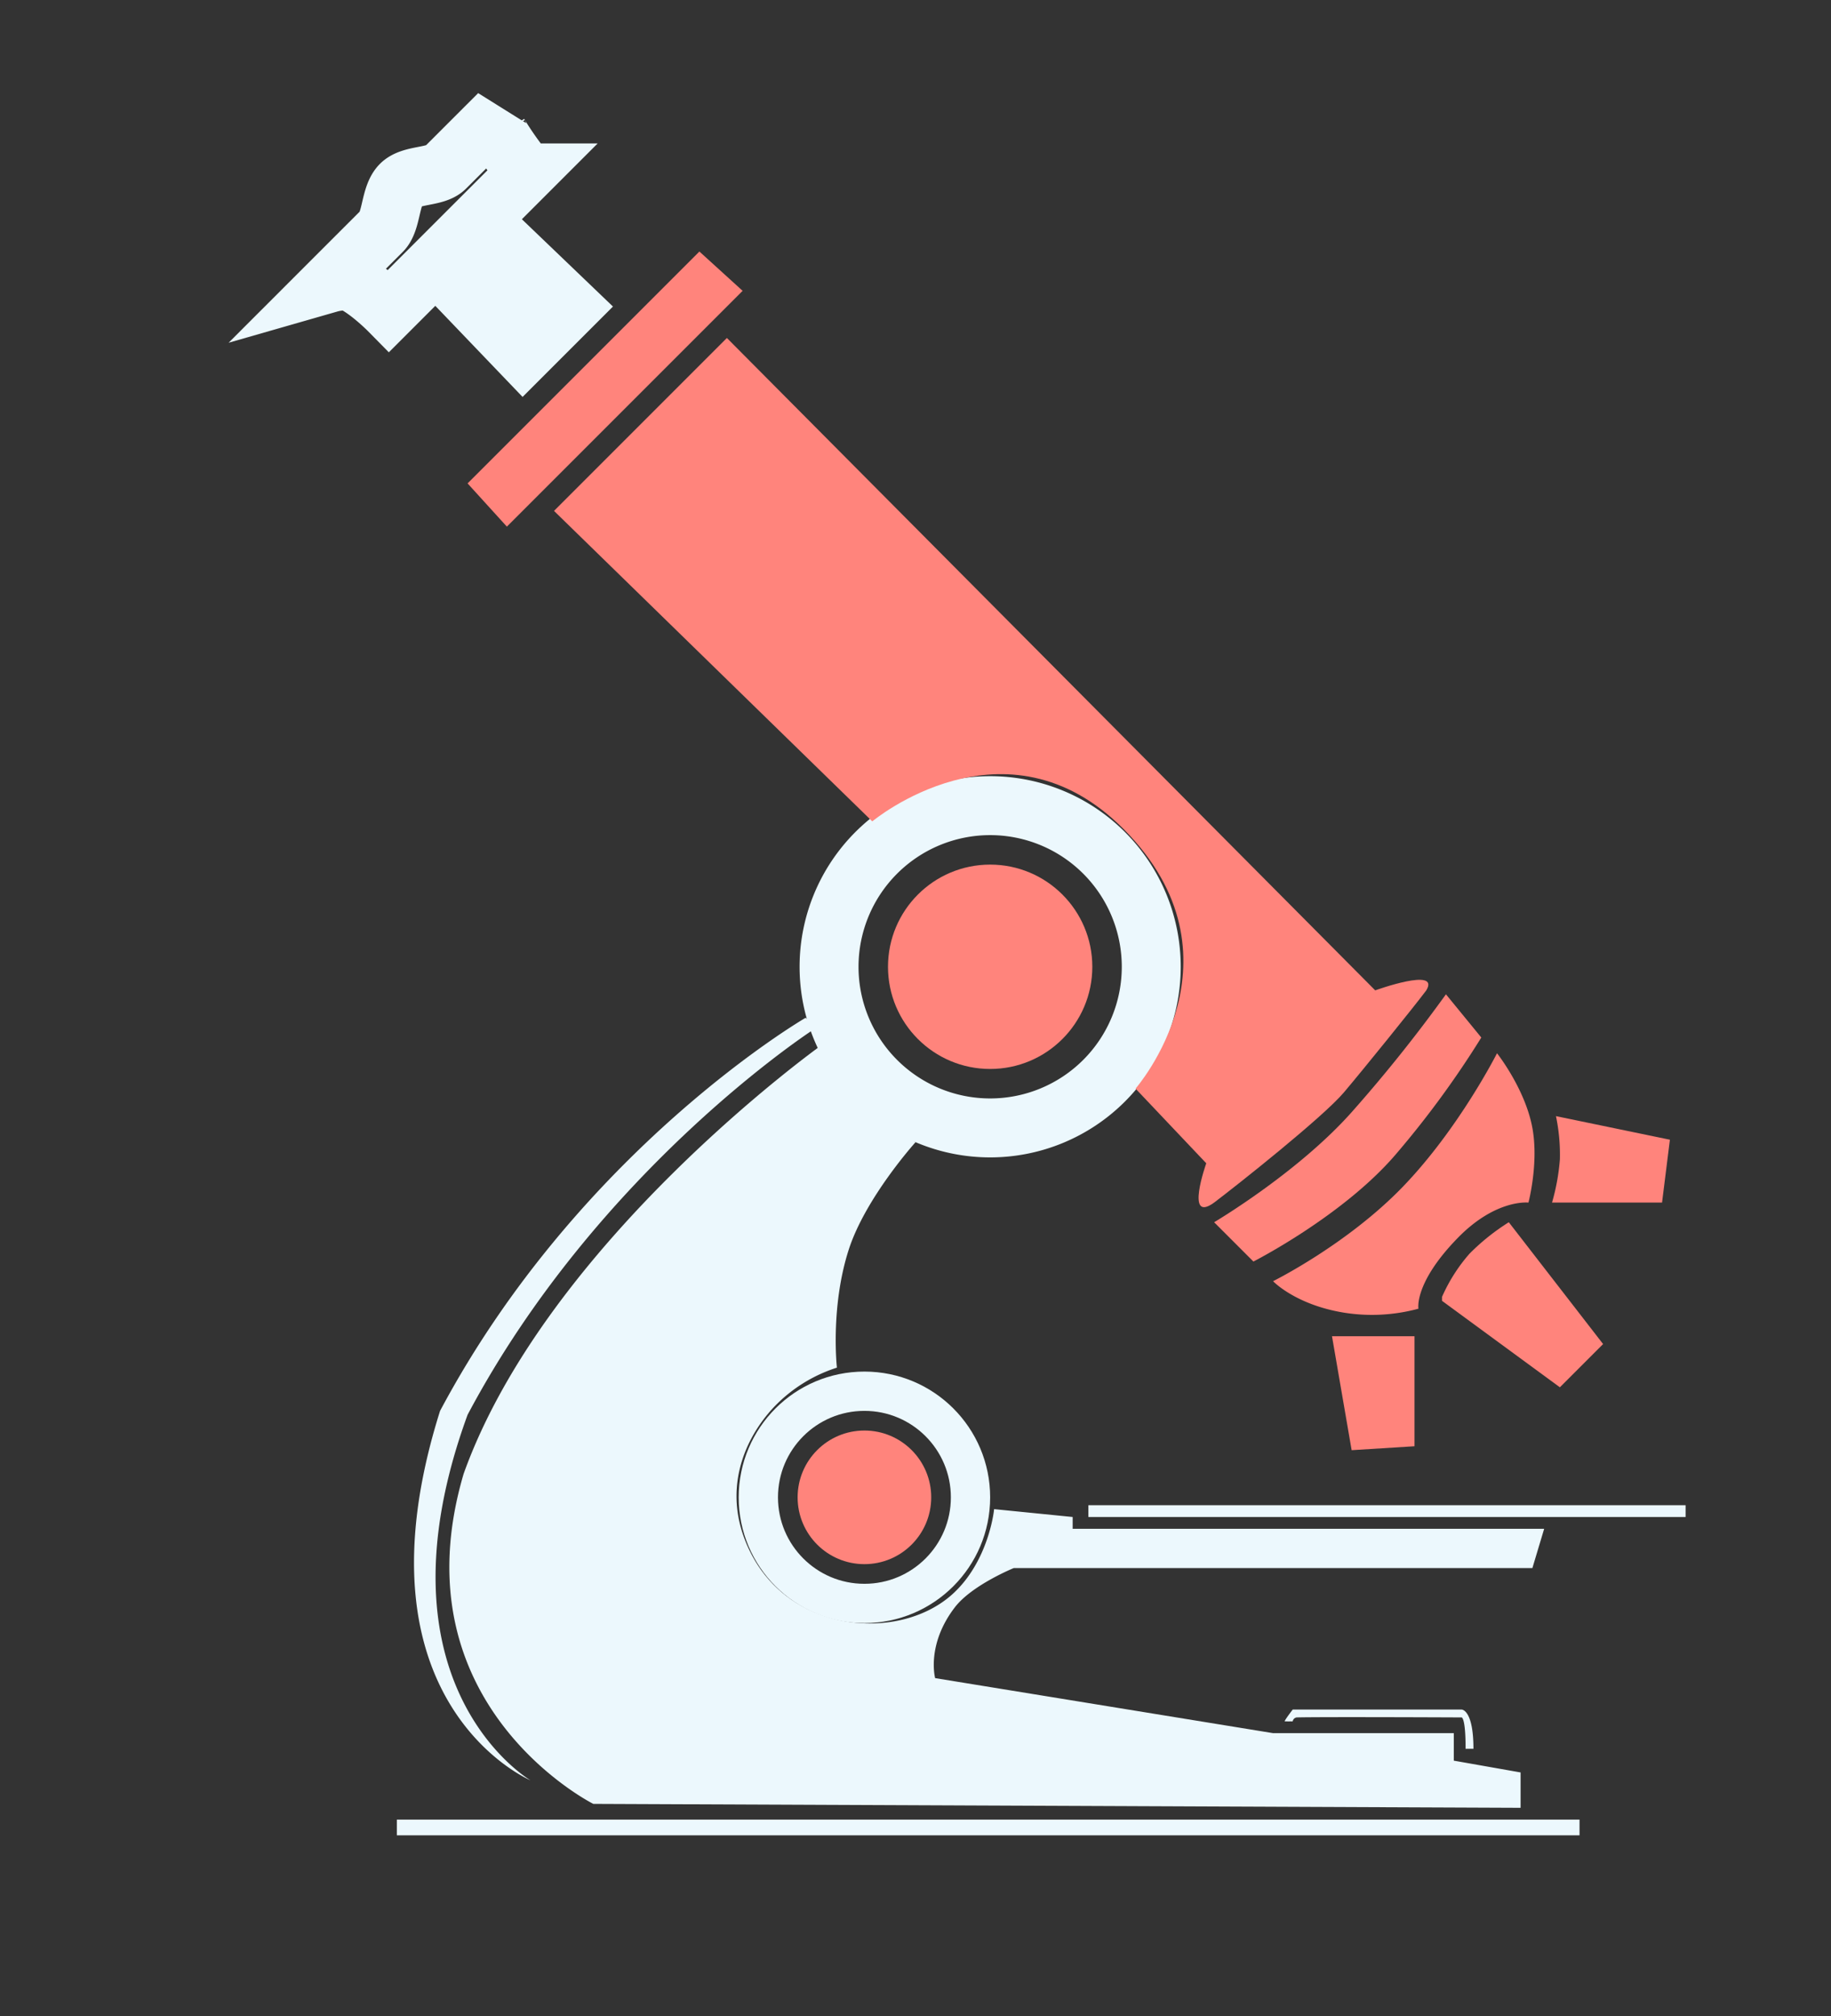 <svg xmlns="http://www.w3.org/2000/svg" width="466" height="513" viewBox="0 0 466 513">
  <rect x="0" y="0" width="466" height="513" fill="#333333" stroke="none"/>
  <defs>
    <style>
      .cls-1, .cls-4 {
        fill: #ff847c;
      }

      .cls-1, .cls-2, .cls-3 {
        fill-rule: evenodd;
      }

      .cls-2, .cls-5 {
        fill: none;
        stroke: #ecf8fd;
      }

      .cls-2 {
        stroke-width: 15px;
      }

      .cls-3, .cls-6 {
        fill: #ecf8fd;
      }

      .cls-5 {
        stroke-width: 10px;
      }
    </style>
  </defs>
  <path class="cls-1" d="M324,326s5.664,5.98,18,8a45.142,45.142,0,0,0,19-1s-1.183-6.532,10-18c9.728-9.976,18-9,18-9s2.656-10.011,1-19c-1.835-9.961-9-19-9-19s-9.694,19.192-24,34C342.807,316.691,324,326,324,326Z"/>
  <path class="cls-1" d="M339,340h21v28l-16,1Z"/>
  <path class="cls-1" d="M367,330a42.751,42.751,0,0,1,7-11,55.7,55.7,0,0,1,10-8l24,31-11,11-30-22"/>
  <path class="cls-1" d="M396,284a47.761,47.761,0,0,1,1,11,54.76,54.76,0,0,1-2,11h28l2-16Z"/>
  <path class="cls-1" d="M309,311l10,10s22.559-11.471,36-27a241.352,241.352,0,0,0,22-30l-9-11a378.236,378.236,0,0,1-24,30C330.23,298.468,309,311,309,311Z"/>
  <path class="cls-1" d="M178,64l-59,59,10,11,60-60Z"/>
  <path class="cls-2" d="M127,29L113.331,42.669C110.778,45.222,104.72,44.28,102,47c-2.788,2.788-2.238,9.238-4.831,11.831L84,72s3.812-1.094,6,0c4.144,2.072,9,7,9,7l35-35a83.49,83.49,0,0,1-7.007-9.854C125.911,32.164,127,29,127,29ZM252,205a41,41,0,1,1-41,41A41,41,0,0,1,252,205Z"/>
  <path class="cls-3" d="M110,77l22-22,24,23-23,23Z"/>
  <circle class="cls-4" cx="220" cy="381" r="17"/>
  <path class="cls-1" d="M141,130l44-44L350,252s16.656-6.042,13,0c-3.221,4.292-16.167,20.3-21,26-5.282,6.236-26.972,23.444-33,28-7.523,5.48-2-10-2-10l-18-19s29.3-33.445-3-66c-30.086-30.325-64-2-64-2Z"/>
  <circle class="cls-5" cx="220" cy="381" r="27"/>
  <rect class="cls-6" x="277" y="383" width="152" height="3"/>
  <path class="cls-3" d="M205,259s0.191-.109,1,1a10.609,10.609,0,0,1,1,2s-54.764,35.4-88,98c-25.161,68.932,16,93,16,93s-46.49-19.59-23-94C147.523,292.317,205,259,205,259Z"/>
  <rect class="cls-6" x="101" y="463" width="301" height="4"/>
  <path class="cls-3" d="M329,435h43s3.006-.027,3,10c-0.058-.035-1.967-0.014-2,0,0.027-7.975-1-8-1-8s-34.9-.165-42,0a1.2,1.2,0,0,0-1,1s-1.122.024-2,0C326.7,437.992,329,435,329,435Z"/>
  <circle class="cls-4" cx="252" cy="246" r="26"/>
  <path class="cls-3" d="M209,266a71.159,71.159,0,0,0,10.156,12.96,91.7,91.7,0,0,0,13.854,11.673S220.256,304.76,216,318c-4.72,14.685-3,30-3,30a38.2,38.2,0,0,0-16,10c-7.481,7.911-13.746,21.584-6,37,10.466,20.829,38.065,22.68,51.388,10.654C251.714,397.236,253.034,384.01,253,384l20,2v3H393l-3,10H258s-10.65,4.324-15,10c-7.316,9.545-5,18-5,18l86,14h46v7l17,3v9l-236-1s-50.354-25.209-33-84C139.187,315.874,209,266,209,266Z"/>
</svg>
